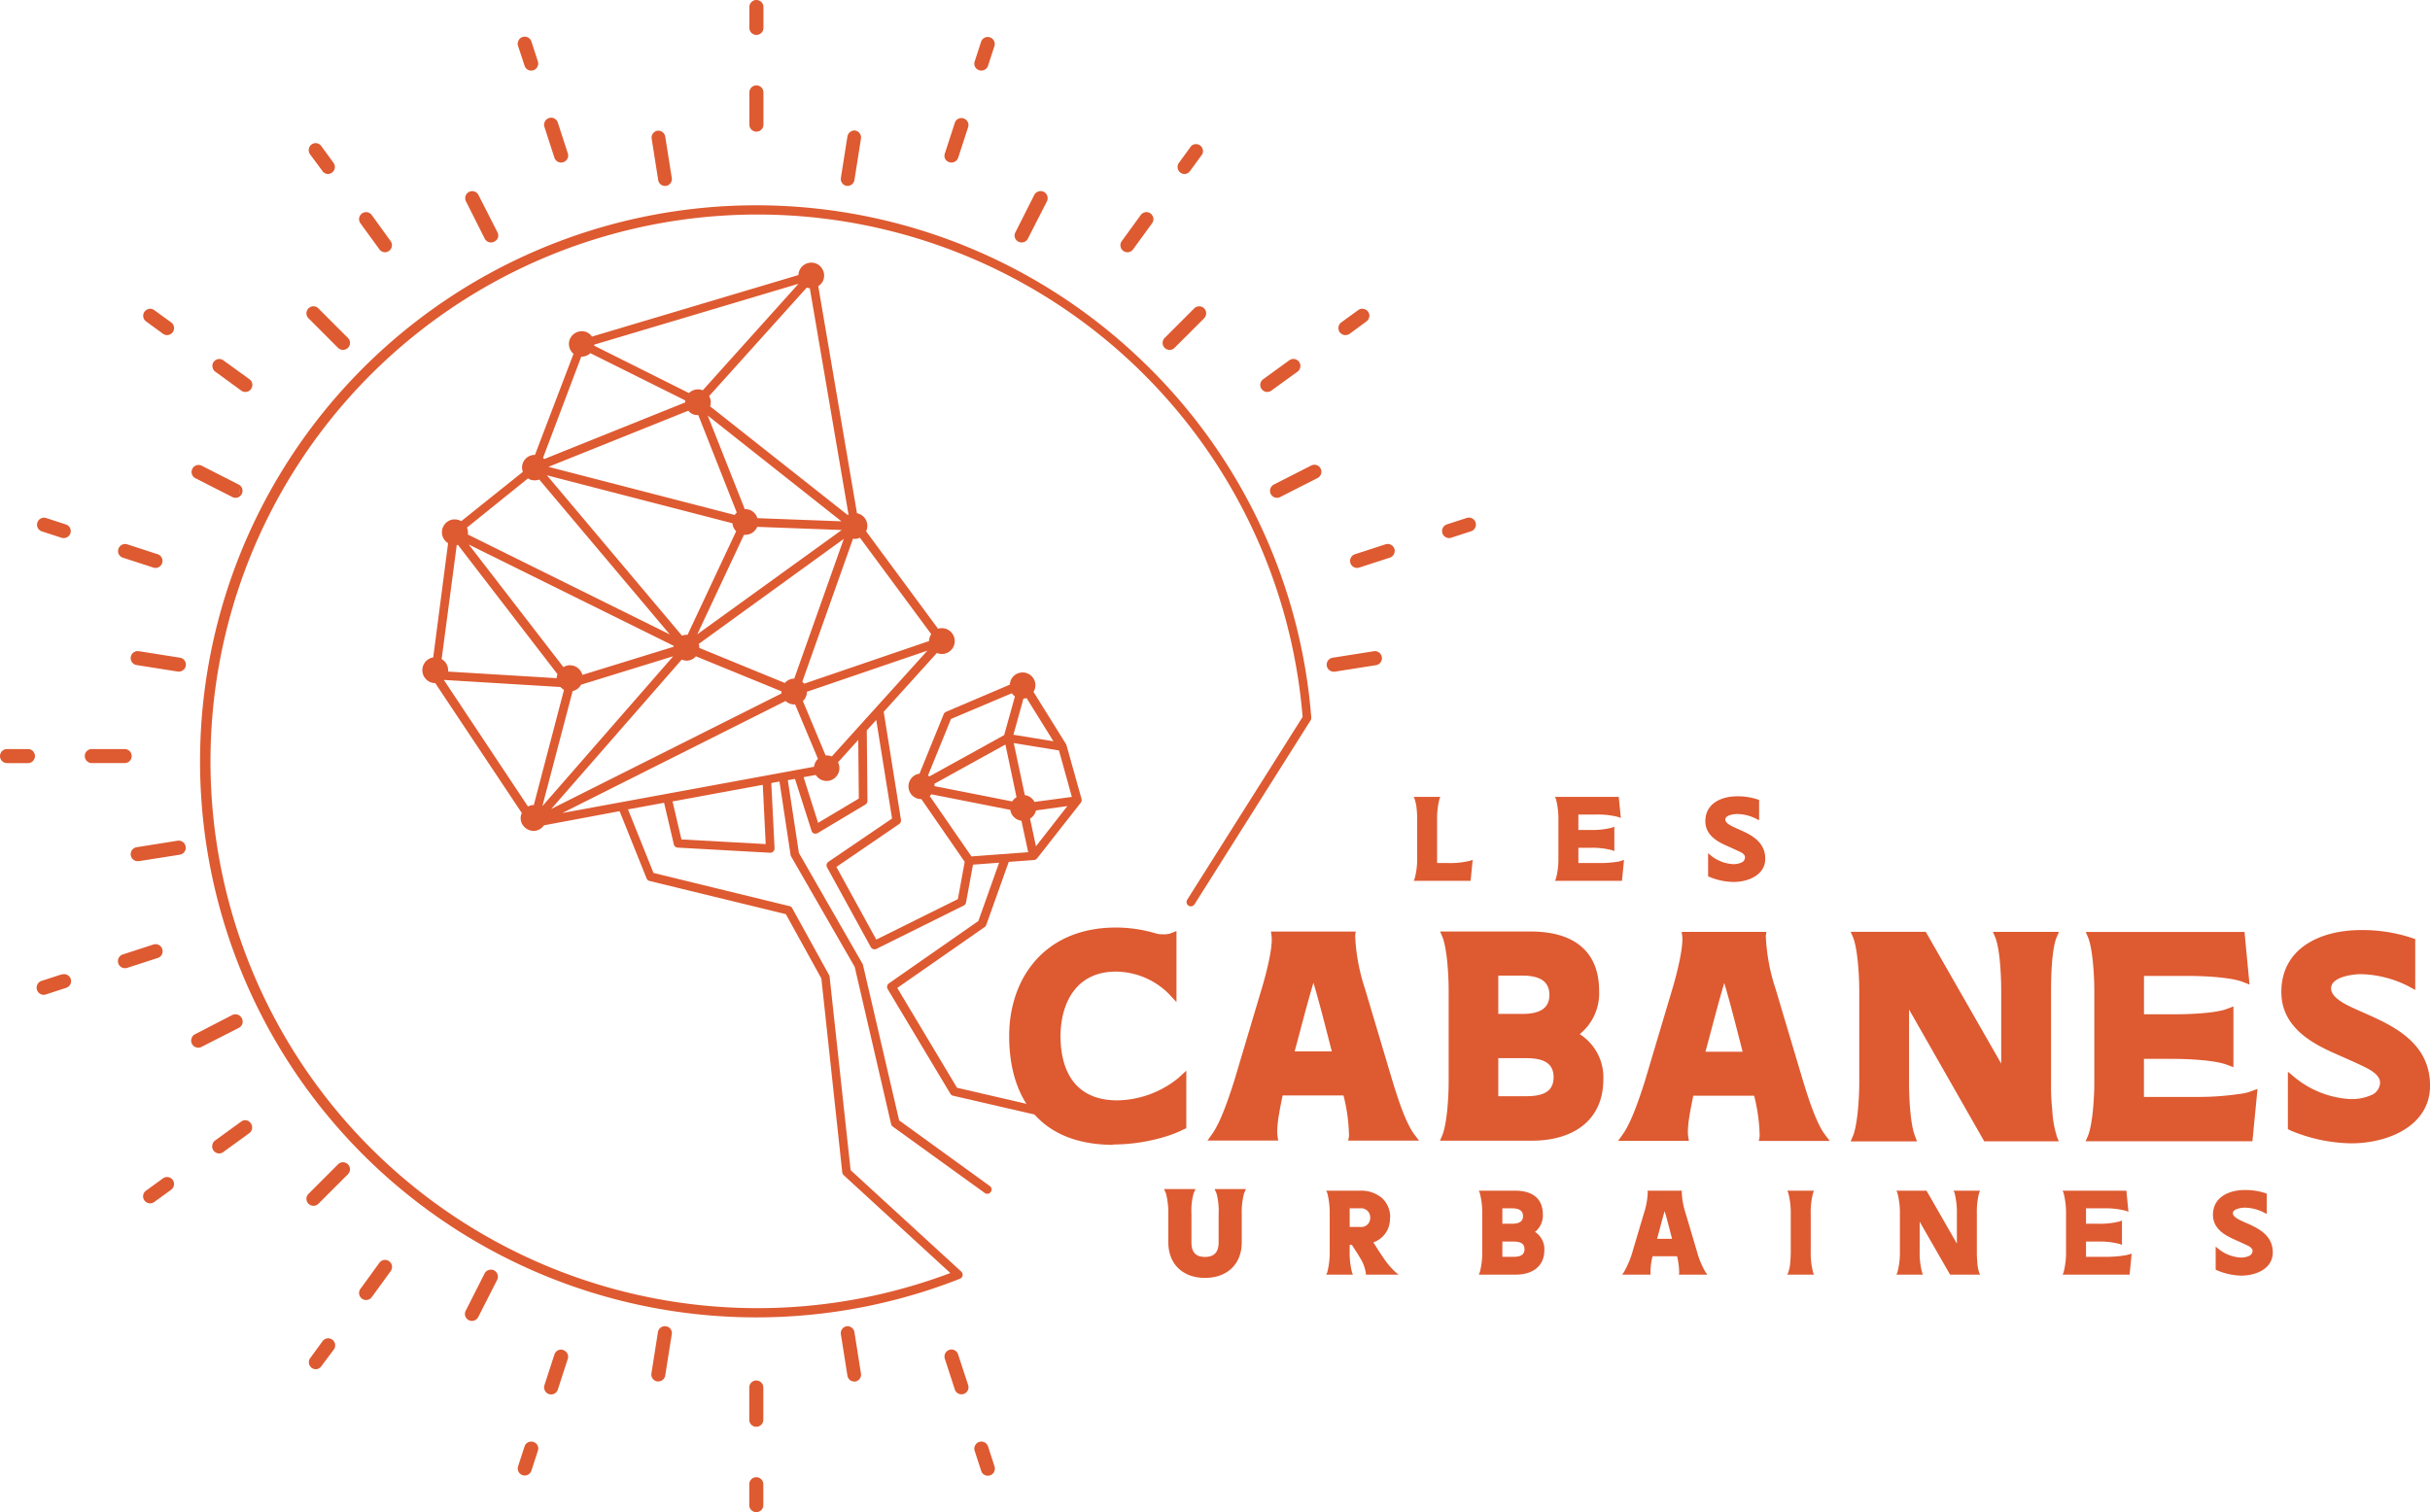<svg xmlns="http://www.w3.org/2000/svg" viewBox="0 0 439.25 273.42"><defs><style>.cls-1{fill:#de5a31;}</style></defs><g id="Calque_2" data-name="Calque 2"><g id="Calque_1-2" data-name="Calque 1"><path class="cls-1" d="M255.71,144.47l-.17-.39h4.81l-.15.39a14.26,14.26,0,0,0-.43,3.85v7.73h2a15,15,0,0,0,3.93-.41l.5-.17-.37,3.8H255.54l.17-.39a13.66,13.66,0,0,0,.46-3.82v-6.74c0-.5,0-1.23-.09-2a7.91,7.91,0,0,0-.37-1.86"/><path class="cls-1" d="M293.09,155.64l.47-.17-.37,3.8H281.08l.17-.39a13.7,13.7,0,0,0,.45-3.82v-6.74a13.87,13.87,0,0,0-.45-3.85l-.17-.38h11.53l.37,3.82-.5-.2a14.72,14.72,0,0,0-3.93-.43h-3.24v2.79h2.16a14.6,14.6,0,0,0,3.89-.41l.45-.18v4.41l-.45-.17a14.16,14.16,0,0,0-3.89-.43h-2.16v2.76h3.85a19.72,19.72,0,0,0,3.09-.22,3.27,3.27,0,0,0,.84-.19"/><path class="cls-1" d="M315.43,155c0-.37-.32-.71-.95-1s-1.53-.71-2.46-1.12c-1.8-.8-3.76-2-3.76-4.4,0-3.16,2.81-4.5,5.79-4.5a11.51,11.51,0,0,1,3.73.59l.2.06v3.69l-.48-.25a7.92,7.92,0,0,0-3.45-.89c-.61,0-2.18.19-2.18,1,0,.36.32.73,1,1.1,1.92,1.08,6.22,2,6.22,6,0,2.91-3.05,4.19-5.73,4.19a11.75,11.75,0,0,1-4.44-.95l-.16-.09v-4.17l.52.44a7,7,0,0,0,4,1.55,3.57,3.57,0,0,0,1.47-.28,1,1,0,0,0,.67-.93"/><path class="cls-1" d="M251.25,220.19a4.49,4.49,0,0,1-3,4.45c.49.76,1.06,1.71,1.73,2.65a13.76,13.76,0,0,0,2.22,2.68l.61.5h-5.92l0-.28a7,7,0,0,0-1-2.68c-.54-.93-1.17-1.86-1.53-2.44h-.39v1.19a13.74,13.74,0,0,0,.43,3.82l.15.39h-4.82l.18-.39a14,14,0,0,0,.45-3.82v-6.74a14.18,14.18,0,0,0-.45-3.84l-.18-.39h6.12a5.81,5.81,0,0,1,3.95,1.32,4.68,4.68,0,0,1,1.49,3.58m-5.42-1.71h-1.9v3.37h1.9a1.62,1.62,0,0,0,1.81-1.66,1.64,1.64,0,0,0-1.81-1.71"/><path class="cls-1" d="M277.46,222.74a3.69,3.69,0,0,1,1.7,3.28c0,2.94-2.13,4.45-5.18,4.45h-6.67l.17-.39a13.66,13.66,0,0,0,.45-3.82v-6.74a13.92,13.92,0,0,0-.45-3.85l-.17-.38h6.58c3.09,0,5,1.4,5,4.32a3.84,3.84,0,0,1-1.4,3.13m-5.92-1.47h1.73c1.21,0,2-.35,2-1.38s-.78-1.41-2-1.41h-1.73Zm0,3.22v2.76h2c1.21,0,2-.32,2-1.38s-.78-1.38-2-1.38Z"/><path class="cls-1" d="M298.35,230.47h-5.14l.33-.45a16.69,16.69,0,0,0,1.6-3.85l2-6.74a13.87,13.87,0,0,0,.71-3.82l-.05-.32H304l0,.3a13.83,13.83,0,0,0,.71,3.84l2,6.74a15.75,15.75,0,0,0,1.58,3.85l.34.45h-5.16l.06-.32a13,13,0,0,0-.38-3h-4.43a11.57,11.57,0,0,0-.37,3Zm3.89-6.48c-.43-1.66-.84-3.33-1.34-5-.49,1.66-.9,3.33-1.36,5Z"/><path class="cls-1" d="M323.7,226.26v-6.74a14.18,14.18,0,0,0-.45-3.84l-.18-.39h4.82l-.15.39a13.8,13.8,0,0,0-.43,3.84v6.74a13.74,13.74,0,0,0,.43,3.82l.15.39h-4.82l.18-.39a7.11,7.11,0,0,0,.36-1.88c.07-.71.09-1.45.09-1.94"/><path class="cls-1" d="M357.75,230.08l.17.39H352.5L347,220.9v5.36a13.74,13.74,0,0,0,.44,3.82l.15.39H342.8l.17-.39a13.66,13.66,0,0,0,.46-3.82v-6.74a13.92,13.92,0,0,0-.46-3.85l-.17-.38h5.44l5.49,9.57v-5.34a14.31,14.31,0,0,0-.43-3.85l-.18-.38h4.8l-.17.38a13.83,13.83,0,0,0-.41,3.85v6.74a17.61,17.61,0,0,0,.08,1.94,7.27,7.27,0,0,0,.33,1.88"/><path class="cls-1" d="M384.84,226.84l.48-.17-.37,3.8H372.84l.17-.39a14,14,0,0,0,.45-3.82v-6.74a14.18,14.18,0,0,0-.45-3.84l-.17-.39h11.53l.37,3.82-.5-.19a14.36,14.36,0,0,0-3.93-.44h-3.24v2.79h2.16a14.6,14.6,0,0,0,3.89-.41l.45-.17v4.4l-.45-.17a14.2,14.2,0,0,0-3.89-.43h-2.16v2.76h3.84A20.72,20.72,0,0,0,384,227a3.46,3.46,0,0,0,.84-.2"/><path class="cls-1" d="M407.19,226.19c0-.36-.33-.71-.95-1s-1.54-.72-2.47-1.13c-1.79-.8-3.75-2-3.75-4.4,0-3.15,2.8-4.49,5.78-4.49a11.56,11.56,0,0,1,3.74.58l.2.06v3.7l-.48-.26a7.93,7.93,0,0,0-3.46-.89c-.6,0-2.18.2-2.18,1,0,.37.33.73,1,1.1,1.92,1.08,6.21,2,6.21,6,0,2.92-3,4.19-5.72,4.19a11.85,11.85,0,0,1-4.45-1l-.15-.08v-4.17l.52.43a7,7,0,0,0,4,1.55,3.42,3.42,0,0,0,1.47-.28,1,1,0,0,0,.67-.93"/><path class="cls-1" d="M201.28,207c-13.5,0-18.87-8.72-18.86-19.68,0-10.54,6.52-19.62,19.31-19.61a25.49,25.49,0,0,1,7,1,4.08,4.08,0,0,0,1.51.22,3.69,3.69,0,0,0,1.34-.16l1.08-.43v12.85l-1.4-1.51a13.71,13.71,0,0,0-9.56-4c-7.1,0-9.95,5.58-10,11.6,0,6.62,2.84,11.67,10.26,11.68a17.88,17.88,0,0,0,11.08-4.08l1.4-1.29V204l-.38.16a20.9,20.9,0,0,1-3,1.23,32.71,32.71,0,0,1-9.89,1.55"/><path class="cls-1" d="M231.05,206.23H218.26l.81-1.13c1.61-2.21,3.12-6.83,4-9.57l5-16.77c.7-2.31,2.05-7.36,1.78-9.51l-.11-.81h15.33l-.11.75a35,35,0,0,0,1.77,9.57l5,16.78c.86,2.74,2.25,7.31,3.92,9.57l.86,1.13H243.69l.16-.8a31.58,31.58,0,0,0-1-7.37h-11c-.44,2.15-1.19,5.64-.92,7.37Zm9.69-16.12c-1.07-4.14-2.09-8.28-3.32-12.42-1.24,4.14-2.27,8.28-3.4,12.42Z"/><path class="cls-1" d="M285.57,187a9.23,9.23,0,0,1,4.25,8.18c0,7.31-5.34,11.07-12.92,11.07l-16.61,0,.43-1c.86-2.14,1.14-7,1.14-9.51V179c0-2.47-.26-7.42-1.12-9.57l-.43-1h16.4c7.68,0,12.36,3.5,12.35,10.76a9.48,9.48,0,0,1-3.5,7.79m-14.73,4.35v6.88h5.05c3,0,4.95-.8,4.95-3.43s-1.94-3.45-4.95-3.45Zm0-8h4.3c3,0,4.94-.86,4.94-3.44s-1.93-3.49-4.94-3.49h-4.3Z"/><path class="cls-1" d="M305.29,206.28h-12.8l.81-1.13c1.61-2.21,3.12-6.83,4-9.57l5-16.77c.7-2.31,2-7.36,1.79-9.51l-.11-.81h15.32l-.11.75a35,35,0,0,0,1.77,9.57l5,16.78c.86,2.74,2.25,7.31,3.92,9.57l.86,1.13H317.92l.16-.8a31.58,31.58,0,0,0-1-7.37h-11c-.43,2.15-1.19,5.65-.92,7.37ZM315,190.16c-1.07-4.14-2.09-8.28-3.32-12.42-1.24,4.14-2.26,8.28-3.4,12.42Z"/><path class="cls-1" d="M371.73,205.36l.43,1H358.67l-13.59-23.83v13.34c0,2.42.21,7.36,1.07,9.51l.37,1h-12l.43-1c.86-2.15,1.13-7.05,1.13-9.52V179.05c0-2.47-.26-7.42-1.12-9.57l-.43-1H348.1l13.64,23.83V179.07c0-2.48-.21-7.42-1.07-9.57l-.43-1h11.94l-.43,1c-.87,2.1-1,7.1-1,9.57l0,16.78a39.67,39.67,0,0,0,.22,4.83,18.39,18.39,0,0,0,.8,4.68"/><path class="cls-1" d="M406.89,197.32l1.18-.43-.92,9.46H377l.43-1c.86-2.15,1.14-7.05,1.14-9.52V179.08c0-2.48-.26-7.42-1.12-9.57l-.43-1,28.7,0,.91,9.52-1.23-.49c-2.21-.86-7.21-1.08-9.79-1.08h-8.06v6.94h5.37c2.47,0,7.53-.15,9.68-1l1.12-.43v11l-1.13-.43c-2.2-.86-7.15-1.08-9.68-1.08h-5.37v6.88h9.57a51,51,0,0,0,7.69-.54,8.17,8.17,0,0,0,2.1-.48"/><path class="cls-1" d="M430.22,195.73c0-.92-.81-1.78-2.37-2.59s-3.81-1.77-6.12-2.8c-4.46-2-9.36-5-9.35-11,0-7.85,7-11.18,14.41-11.17a28.45,28.45,0,0,1,9.3,1.46l.49.16V179l-1.18-.65a20,20,0,0,0-8.6-2.21c-1.51,0-5.43.48-5.43,2.58,0,.92.8,1.83,2.42,2.75,4.78,2.69,15.47,5,15.47,14.84,0,7.26-7.59,10.43-14.26,10.42a29.29,29.29,0,0,1-11.07-2.37l-.37-.21V193.78l1.29,1.07a17.36,17.36,0,0,0,10.05,3.88,8.76,8.76,0,0,0,3.66-.69,2.54,2.54,0,0,0,1.67-2.31"/><path class="cls-1" d="M224.17,224.64c0,3.52-2.28,6.13-6.35,6.13s-6.34-2.59-6.34-6.13v-5.12a13.8,13.8,0,0,0-.46-3.84l-.17-.39h4.81l-.17.39a13.52,13.52,0,0,0-.41,3.84v5.12c0,1.79.76,2.91,2.74,2.91s2.75-1.16,2.75-2.91v-5.12a13.17,13.17,0,0,0-.41-3.84l-.18-.39h4.8l-.17.39a13.17,13.17,0,0,0-.44,3.84Z"/><path class="cls-1" d="M153.08,33.33h.16a1,1,0,0,0,1-.83L155.39,25a1,1,0,1,0-1.94-.31l-1.18,7.47a1,1,0,0,0,.81,1.13"/><path class="cls-1" d="M184.23,43.45a1,1,0,0,0,1.32-.43L189,36.28a1,1,0,1,0-1.75-.89l-3.43,6.74a1,1,0,0,0,.43,1.32"/><path class="cls-1" d="M211.42,63a1,1,0,0,0,.69-.28l5.35-5.35A1,1,0,0,0,216.07,56l-5.35,5.35a1,1,0,0,0,0,1.39,1,1,0,0,0,.7.28"/><path class="cls-1" d="M237.14,84.43l-6.74,3.44a1,1,0,0,0-.43,1.32,1,1,0,0,0,1.32.43L238,86.18a1,1,0,1,0-.89-1.75"/><path class="cls-1" d="M248.38,118l-7.48,1.18a1,1,0,0,0,.16,2h.15l7.47-1.18a1,1,0,1,0-.3-1.94"/><path class="cls-1" d="M153.08,240.09a1,1,0,0,0-.81,1.12l1.18,7.47a1,1,0,0,0,1,.83h.15a1,1,0,0,0,.82-1.12l-1.18-7.48a1,1,0,0,0-1.13-.81"/><path class="cls-1" d="M120.34,240.09a1,1,0,0,0-1.13.81L118,248.38a1,1,0,0,0,.81,1.12H119a1,1,0,0,0,1-.83l1.18-7.47a1,1,0,0,0-.81-1.12"/><path class="cls-1" d="M89.19,230a1,1,0,0,0-1.32.43l-3.44,6.74a1,1,0,0,0,.43,1.32,1.06,1.06,0,0,0,.45.11,1,1,0,0,0,.88-.54l3.43-6.74a1,1,0,0,0-.43-1.32"/><path class="cls-1" d="M61.31,210.72,56,216.07a1,1,0,0,0,.69,1.68,1,1,0,0,0,.7-.29l5.35-5.35a1,1,0,0,0-1.39-1.39"/><path class="cls-1" d="M43.45,184.23a1,1,0,0,0-1.32-.43l-6.74,3.43a1,1,0,0,0,.44,1.86.91.91,0,0,0,.45-.11L43,185.55a1,1,0,0,0,.43-1.32"/><path class="cls-1" d="M32.21,152.26l-7.48,1.19a1,1,0,0,0,.16,2H25l7.47-1.18a1,1,0,0,0-.3-2"/><path class="cls-1" d="M23.92,118.84a1,1,0,0,0,.81,1.13l7.47,1.18h.16a1,1,0,0,0,.15-2L25,118a1,1,0,0,0-1.12.81"/><path class="cls-1" d="M35.39,86.19l6.74,3.43A1,1,0,0,0,43,87.87l-6.74-3.44a1,1,0,0,0-.89,1.76"/><path class="cls-1" d="M61.31,62.7A1,1,0,0,0,62,63a1,1,0,0,0,.7-1.67L57.35,56A1,1,0,0,0,56,57.35Z"/><path class="cls-1" d="M87.87,43a1,1,0,0,0,.88.53,1,1,0,0,0,.44-.1,1,1,0,0,0,.43-1.32l-3.43-6.74a1,1,0,0,0-1.76.89Z"/><path class="cls-1" d="M120.18,33.34h.16a1,1,0,0,0,.81-1.13L120,24.73a1,1,0,0,0-1.13-.82A1,1,0,0,0,118,25l1.18,7.47a1,1,0,0,0,1,.83"/><path class="cls-1" d="M136.71,6a1,1,0,0,0,1-1V1.27a1,1,0,1,0-2,0V5.05a1,1,0,0,0,1,1"/><path class="cls-1" d="M136.71,23.52a1,1,0,0,0,1-1V16.71a1,1,0,1,0-2,0v5.83a1,1,0,0,0,1,1"/><path class="cls-1" d="M177.09,12.43a1,1,0,0,0,.3.05,1,1,0,0,0,.94-.68l1.17-3.6a1,1,0,0,0-1.87-.61l-1.17,3.6a1,1,0,0,0,.63,1.24"/><path class="cls-1" d="M171.69,29.06a1,1,0,0,0,.3.05,1,1,0,0,0,.94-.68l1.8-5.55a1,1,0,0,0-1.87-.6l-1.8,5.54a1,1,0,0,0,.63,1.24"/><path class="cls-1" d="M214.1,31.18a1,1,0,0,0,.79-.41l2.23-3.06a1,1,0,0,0-1.59-1.16l-2.23,3.06a1,1,0,0,0,.22,1.38,1,1,0,0,0,.58.19"/><path class="cls-1" d="M203.82,45.32a1,1,0,0,0,.79-.4L208,40.2a1,1,0,1,0-1.59-1.15L203,43.76a1,1,0,0,0,.22,1.38,1,1,0,0,0,.58.18"/><path class="cls-1" d="M243.23,60.3a1,1,0,0,0,.57-.18l3.06-2.23a1,1,0,1,0-1.15-1.59l-3.06,2.22a1,1,0,0,0,.58,1.78"/><path class="cls-1" d="M229.08,70.58a1,1,0,0,0,.57-.18L234.37,67a1,1,0,1,0-1.16-1.59L228.5,68.8a1,1,0,0,0,.58,1.78"/><path class="cls-1" d="M266.46,94.55a1,1,0,0,0-1.24-.63l-3.6,1.17a1,1,0,0,0-.63,1.24,1,1,0,0,0,.94.68,1,1,0,0,0,.3-.05l3.6-1.17a1,1,0,0,0,.63-1.24"/><path class="cls-1" d="M250.53,98.69l-5.54,1.8a1,1,0,0,0,.3,1.92,1.18,1.18,0,0,0,.31,0l5.54-1.8a1,1,0,0,0,.63-1.24,1,1,0,0,0-1.24-.63"/><path class="cls-1" d="M178.33,261.62a1,1,0,0,0-1.24-.63,1,1,0,0,0-.63,1.24l1.17,3.6a1,1,0,0,0,.93.68,1.12,1.12,0,0,0,.31-.05,1,1,0,0,0,.63-1.24Z"/><path class="cls-1" d="M172.92,245a1,1,0,0,0-1.23-.63,1,1,0,0,0-.64,1.23l1.81,5.55a1,1,0,0,0,.93.68,1.18,1.18,0,0,0,.31,0,1,1,0,0,0,.63-1.24Z"/><path class="cls-1" d="M136.71,267.38a1,1,0,0,0-1,1v3.78a1,1,0,1,0,2,0v-3.78a1,1,0,0,0-1-1"/><path class="cls-1" d="M136.71,249.9a1,1,0,0,0-1,1v5.83a1,1,0,1,0,2,0v-5.83a1,1,0,0,0-1-1"/><path class="cls-1" d="M96.33,261a1,1,0,0,0-1.24.63l-1.17,3.6a1,1,0,0,0,.63,1.24,1.11,1.11,0,0,0,.3.05,1,1,0,0,0,.94-.68l1.17-3.6a1,1,0,0,0-.63-1.24"/><path class="cls-1" d="M101.73,244.36a1,1,0,0,0-1.24.63l-1.8,5.54a1,1,0,0,0,.63,1.24,1.12,1.12,0,0,0,.31,0,1,1,0,0,0,.93-.68l1.8-5.54a1,1,0,0,0-.63-1.24"/><path class="cls-1" d="M58.53,242.65l-2.23,3.06a1,1,0,0,0,.22,1.37,1,1,0,0,0,1.37-.22l2.23-3.06a1,1,0,0,0-1.59-1.15"/><path class="cls-1" d="M68.81,228.5l-3.43,4.71A1,1,0,0,0,67,234.37l3.43-4.72a1,1,0,0,0-1.59-1.15"/><path class="cls-1" d="M29.62,213.3l-3.06,2.22a1,1,0,0,0,.57,1.78,1,1,0,0,0,.58-.19l3.06-2.22a1,1,0,1,0-1.15-1.59"/><path class="cls-1" d="M43.76,203l-4.71,3.43a1,1,0,0,0-.22,1.37,1,1,0,0,0,.8.41.93.93,0,0,0,.57-.19l4.72-3.43a1,1,0,0,0,.22-1.37,1,1,0,0,0-1.38-.22"/><path class="cls-1" d="M11.19,176.46l-3.6,1.17A1,1,0,0,0,7,178.87a1,1,0,0,0,.94.68,1,1,0,0,0,.3-.05l3.6-1.17a1,1,0,1,0-.61-1.87"/><path class="cls-1" d="M29.06,171.69a1,1,0,0,0-1.24-.64l-5.54,1.8a1,1,0,0,0-.63,1.24,1,1,0,0,0,.93.68.87.87,0,0,0,.31-.05l5.54-1.8a1,1,0,0,0,.63-1.23"/><path class="cls-1" d="M5.05,135.73H1.27a1,1,0,1,0,0,2H5.05a1,1,0,1,0,0-2"/><path class="cls-1" d="M23.52,136.71a1,1,0,0,0-1-1H16.71a1,1,0,1,0,0,2h5.83a1,1,0,0,0,1-1"/><path class="cls-1" d="M7.59,95.79,11.19,97a1,1,0,0,0,.3.05,1,1,0,0,0,.94-.68,1,1,0,0,0-.63-1.24L8.2,93.92a1,1,0,0,0-.61,1.87"/><path class="cls-1" d="M22.28,100.56l5.54,1.8a1.06,1.06,0,0,0,.31,0,1,1,0,0,0,.3-1.92l-5.55-1.8a1,1,0,0,0-.6,1.87"/><path class="cls-1" d="M29.62,60.12a1,1,0,0,0,1.15-1.6L27.71,56.3a1,1,0,0,0-1.15,1.59Z"/><path class="cls-1" d="M43.76,70.4a1,1,0,0,0,.58.18,1,1,0,0,0,.58-1.78L40.2,65.38A1,1,0,0,0,39.05,67Z"/><path class="cls-1" d="M58.53,30.77A1,1,0,0,0,59.9,31a1,1,0,0,0,.22-1.37l-2.23-3.06a1,1,0,1,0-1.59,1.15Z"/><path class="cls-1" d="M68.81,44.92a1,1,0,0,0,.79.4,1,1,0,0,0,.58-.18,1,1,0,0,0,.22-1.38L67,39.05a1,1,0,1,0-1.59,1.15Z"/><path class="cls-1" d="M95.09,11.8a1,1,0,0,0,.93.68,1.12,1.12,0,0,0,.31-.05A1,1,0,0,0,97,11.19l-1.17-3.6a1,1,0,0,0-1.87.61Z"/><path class="cls-1" d="M100.49,28.43a1,1,0,0,0,.94.68,1,1,0,0,0,.3-.05,1,1,0,0,0,.63-1.24l-1.8-5.54a1,1,0,0,0-1.87.6Z"/><path class="cls-1" d="M219.9,215.78a12.16,12.16,0,0,1,.38,3.74v5.12c0,1.77-.8,2.63-2.46,2.63s-2.45-.84-2.45-2.63v-5.12a12.13,12.13,0,0,1,.38-3.73l.35-.79h-5.69l.35.78a14.13,14.13,0,0,1,.43,3.74v5.12c0,3.9,2.6,6.42,6.63,6.42s6.64-2.52,6.64-6.42v-5.12a13.61,13.61,0,0,1,.41-3.73l.35-.79h-5.67Z"/><path class="cls-1" d="M153,33.61h.2a1.26,1.26,0,0,0,1.25-1.06l1.18-7.48a1.27,1.27,0,0,0-1-1.45,1.28,1.28,0,0,0-1.45,1.06L152,32.16A1.28,1.28,0,0,0,153,33.61Zm.69-8.83a.69.69,0,0,1,.69-.59h.11a.69.69,0,0,1,.58.8l-1.18,7.47a.7.7,0,0,1-.8.58h0a.71.71,0,0,1-.59-.8Z"/><path class="cls-1" d="M184.1,43.7a1.26,1.26,0,0,0,1.7-.55l3.44-6.74a1.28,1.28,0,0,0-.56-1.71,1.25,1.25,0,0,0-1-.07,1.23,1.23,0,0,0-.73.63L183.55,42a1.19,1.19,0,0,0-.08,1A1.22,1.22,0,0,0,184.1,43.7Zm0-1.45,3.44-6.74a.65.65,0,0,1,.4-.34.57.57,0,0,1,.22,0,.72.72,0,0,1,.32.08.7.7,0,0,1,.3.94l-3.43,6.74a.72.72,0,0,1-.94.31h0a.71.71,0,0,1-.35-.41A.72.72,0,0,1,184.05,42.25Z"/><path class="cls-1" d="M211.42,63.27a1.26,1.26,0,0,0,.89-.37l5.35-5.35a1.26,1.26,0,0,0,.37-.9,1.24,1.24,0,0,0-.37-.89,1.26,1.26,0,0,0-1.79,0l-5.35,5.35a1.27,1.27,0,0,0,.9,2.16Zm-.5-1.76,5.35-5.35a.71.71,0,0,1,1.2.49.73.73,0,0,1-.21.5l-5.35,5.35a.73.73,0,0,1-1,0A.71.71,0,0,1,210.92,61.51Z"/><path class="cls-1" d="M238,84.1a1.3,1.3,0,0,0-1,.08l-6.74,3.43a1.28,1.28,0,0,0-.55,1.71,1.25,1.25,0,0,0,1.13.69,1.23,1.23,0,0,0,.57-.14l6.74-3.43A1.27,1.27,0,0,0,238,84.1Zm-.08,1.83-6.74,3.44a.72.72,0,0,1-.94-.31.7.7,0,0,1,.31-.94l6.74-3.43h0a.61.61,0,0,1,.32-.08.76.76,0,0,1,.21,0,.71.71,0,0,1,.41.35A.7.7,0,0,1,237.9,85.93Z"/><path class="cls-1" d="M248.33,117.75l-7.47,1.18a1.27,1.27,0,0,0,.2,2.52l.2,0,7.47-1.18a1.25,1.25,0,0,0,.83-.51,1.3,1.3,0,0,0,.22-.94A1.26,1.26,0,0,0,248.33,117.75Zm.77,1.66a.72.72,0,0,1-.46.28l-7.47,1.18a.7.7,0,1,1-.22-1.38l7.47-1.18a.71.71,0,0,1,.8.58A.69.69,0,0,1,249.1,119.41Z"/><path class="cls-1" d="M153,239.81h0a1.27,1.27,0,0,0-1,1.45l1.18,7.47a1.26,1.26,0,0,0,1.25,1.07l.2,0a1.27,1.27,0,0,0,1-1.45l-1.18-7.47A1.28,1.28,0,0,0,153,239.81Zm1.5,9.41a.7.7,0,0,1-.81-.58l-1.18-7.47a.7.7,0,0,1,.58-.8.69.69,0,0,1,.8.58l1.18,7.47A.7.7,0,0,1,154.54,249.22Z"/><path class="cls-1" d="M120.38,239.81h0a1.27,1.27,0,0,0-1.45,1.05l-1.18,7.47a1.27,1.27,0,0,0,1.06,1.45l.19,0a1.27,1.27,0,0,0,1.25-1.07l1.18-7.47a1.24,1.24,0,0,0-.22-.95A1.27,1.27,0,0,0,120.38,239.81Zm-.69,8.83a.71.71,0,0,1-.69.59h-.11a.7.7,0,0,1-.58-.8l1.18-7.47a.7.7,0,0,1,.69-.59h.11a.7.7,0,0,1,.46.28.68.68,0,0,1,.12.52Z"/><path class="cls-1" d="M89.32,229.71a1.26,1.26,0,0,0-1-.07,1.23,1.23,0,0,0-.73.63L84.18,237a1.26,1.26,0,0,0,.55,1.7,1.3,1.3,0,0,0,.58.14,1.28,1.28,0,0,0,1.13-.69l3.43-6.74A1.28,1.28,0,0,0,89.32,229.71Zm.05,1.45-3.44,6.74a.71.71,0,0,1-.94.31.7.7,0,0,1-.3-.94l3.43-6.74a.71.71,0,0,1,.41-.35.52.52,0,0,1,.21,0,.72.72,0,0,1,.32.08A.7.7,0,0,1,89.37,231.16Z"/><path class="cls-1" d="M62,210.15h0a1.24,1.24,0,0,0-.89.37l-5.35,5.35a1.24,1.24,0,0,0-.37.89,1.27,1.27,0,0,0,2.16.9l5.35-5.35a1.27,1.27,0,0,0-.9-2.16Zm.5,1.76-5.35,5.35a.73.73,0,0,1-1,0,.69.69,0,0,1,0-1l5.35-5.35h0a.71.71,0,0,1,.49-.21h0a.73.73,0,0,1,.5.21.71.71,0,0,1,0,1Z"/><path class="cls-1" d="M43.7,184.1a1.22,1.22,0,0,0-.74-.63,1.23,1.23,0,0,0-1,.07L35.26,187a1.22,1.22,0,0,0-.63.74,1.23,1.23,0,0,0,.07,1,1.26,1.26,0,0,0,1.13.69,1.29,1.29,0,0,0,.58-.13l6.74-3.44A1.26,1.26,0,0,0,43.7,184.1Zm-.81,1.2-6.74,3.43a.7.7,0,0,1-.94-.31.65.65,0,0,1,0-.53.66.66,0,0,1,.35-.4l6.74-3.44a.68.68,0,0,1,.31-.08.54.54,0,0,1,.22,0,.68.68,0,0,1,.41.35A.7.7,0,0,1,42.89,185.3Z"/><path class="cls-1" d="M32.16,152l-7.47,1.19a1.27,1.27,0,0,0-1.05,1.45,1.25,1.25,0,0,0,1.25,1.07l.2,0,7.47-1.18a1.27,1.27,0,0,0,1-1.45A1.28,1.28,0,0,0,32.16,152Zm.31,2L25,155.11a.69.69,0,0,1-.79-.58.7.7,0,0,1,.58-.8l7.47-1.19a.7.7,0,0,1,.22,1.39Z"/><path class="cls-1" d="M23.64,118.8h0a1.27,1.27,0,0,0,1.05,1.45l7.47,1.18.2,0a1.26,1.26,0,0,0,1-2,1.2,1.2,0,0,0-.82-.51l-7.48-1.18A1.26,1.26,0,0,0,23.64,118.8Zm9.29,1a.69.69,0,0,1,.12.52.72.72,0,0,1-.8.58l-7.47-1.18a.7.7,0,0,1,.22-1.38l7.47,1.18A.72.72,0,0,1,32.93,119.77Z"/><path class="cls-1" d="M35.26,86.44,42,89.87a1.23,1.23,0,0,0,.57.14,1.27,1.27,0,0,0,1.21-1.66,1.26,1.26,0,0,0-.63-.73l-6.74-3.44a1.27,1.27,0,0,0-1.15,2.26Zm0-1.45a.68.68,0,0,1,.41-.35.7.7,0,0,1,.53,0l6.74,3.43a.71.71,0,0,1,.35.41.7.7,0,0,1,0,.53.71.71,0,0,1-.94.31l-6.74-3.44h0A.7.7,0,0,1,35.21,85Z"/><path class="cls-1" d="M61.11,62.9a1.27,1.27,0,0,0,2.16-.9,1.22,1.22,0,0,0-.37-.89l-5.35-5.35a1.27,1.27,0,0,0-.9-.38,1.28,1.28,0,0,0-1.26,1.27,1.26,1.26,0,0,0,.37.9Z"/><path class="cls-1" d="M87.62,43.15a1.26,1.26,0,0,0,1.13.69,1.23,1.23,0,0,0,.57-.14A1.25,1.25,0,0,0,90,43a1.24,1.24,0,0,0-.08-1l-3.43-6.74a1.27,1.27,0,0,0-1.13-.7,1.3,1.3,0,0,0-.58.14,1.28,1.28,0,0,0-.55,1.71Z"/><path class="cls-1" d="M120.18,33.62h.2a1.25,1.25,0,0,0,.83-.51,1.21,1.21,0,0,0,.22-.94l-1.18-7.47a1.28,1.28,0,0,0-1.45-1.06,1.27,1.27,0,0,0-1,1.45l1.18,7.48A1.26,1.26,0,0,0,120.18,33.62Zm-1.29-9.42h.1a.71.71,0,0,1,.7.59l1.18,7.47a.69.69,0,0,1-.12.52.7.7,0,0,1-1.26-.3L118.31,25A.69.69,0,0,1,118.89,24.2Z"/><path class="cls-1" d="M136.71,6.31A1.26,1.26,0,0,0,138,5.05V1.27a1.27,1.27,0,0,0-2.54,0V5.05A1.26,1.26,0,0,0,136.71,6.31Zm-.7-5a.7.7,0,0,1,1.4,0V5.05a.7.7,0,0,1-1.4,0Z"/><path class="cls-1" d="M136.71,23.8A1.26,1.26,0,0,0,138,22.54V16.71a1.27,1.27,0,0,0-2.54,0v5.83A1.26,1.26,0,0,0,136.71,23.8Zm-.7-7.09a.7.7,0,0,1,1.4,0v5.83a.7.7,0,0,1-1.4,0Z"/><path class="cls-1" d="M177,12.7a1.32,1.32,0,0,0,.39.06,1.27,1.27,0,0,0,1.21-.88l1.17-3.59a1.27,1.27,0,0,0-2.41-.79l-1.17,3.6a1.26,1.26,0,0,0,.07,1A1.31,1.31,0,0,0,177,12.7Zm-.27-1.42,1.17-3.6a.7.7,0,0,1,.67-.49.78.78,0,0,1,.21,0,.7.7,0,0,1,.45.88l-1.17,3.6a.73.73,0,0,1-.88.45h0a.68.68,0,0,1-.41-.35A.7.7,0,0,1,176.73,11.28Z"/><path class="cls-1" d="M171.6,29.33a1.23,1.23,0,0,0,.39.06,1.28,1.28,0,0,0,1.21-.87L175,23a1.26,1.26,0,0,0-.82-1.59,1.25,1.25,0,0,0-1.59.81l-1.8,5.54a1.26,1.26,0,0,0,.07,1A1.28,1.28,0,0,0,171.6,29.33Zm-.28-1.42,1.8-5.54a.71.71,0,0,1,.35-.41.72.72,0,0,1,.32-.08.57.57,0,0,1,.22,0,.7.7,0,0,1,.45.88l-1.8,5.54a.71.71,0,0,1-.88.45h0a.72.72,0,0,1-.45-.88Z"/><path class="cls-1" d="M214.1,31.46a1.25,1.25,0,0,0,1-.52l2.23-3.06a1.27,1.27,0,0,0-2-1.49l-2.23,3.06a1.21,1.21,0,0,0-.22.94,1.25,1.25,0,0,0,.5.83A1.26,1.26,0,0,0,214.1,31.46Zm-.57-1.68,2.22-3.06a.72.72,0,0,1,.57-.29.7.7,0,0,1,.41.14.71.71,0,0,1,.16,1l-2.23,3.05a.7.7,0,0,1-1,.16.63.63,0,0,1-.28-.46A.69.69,0,0,1,213.53,29.78Z"/><path class="cls-1" d="M203.82,45.61a1.25,1.25,0,0,0,1-.52l3.43-4.72a1.26,1.26,0,0,0,.23-.94,1.3,1.3,0,0,0-.51-.83,1.26,1.26,0,0,0-.94-.23,1.3,1.3,0,0,0-.83.51l-3.43,4.72a1.27,1.27,0,0,0,.28,1.77A1.34,1.34,0,0,0,203.82,45.61Zm-.57-1.68,3.43-4.72a.7.7,0,0,1,.45-.28h.11a.73.73,0,0,1,.42.14.7.7,0,0,1,.28.46.76.76,0,0,1-.13.52l-3.43,4.71a.7.7,0,1,1-1.13-.82Z"/><path class="cls-1" d="M243.23,60.59a1.33,1.33,0,0,0,.74-.24L247,58.12a1.27,1.27,0,0,0,.28-1.77,1.25,1.25,0,0,0-.83-.5,1.21,1.21,0,0,0-.94.22l-3.06,2.22a1.29,1.29,0,0,0-.28,1.78A1.27,1.27,0,0,0,243.23,60.59Zm-.42-1.84,3.06-2.22a.69.69,0,0,1,.41-.13h.12a.63.63,0,0,1,.45.28.69.69,0,0,1-.15,1l-3.06,2.23a.72.72,0,0,1-1-.16A.7.7,0,0,1,242.81,58.75Z"/><path class="cls-1" d="M229.08,70.87a1.24,1.24,0,0,0,.74-.25l4.72-3.42a1.27,1.27,0,0,0,.28-1.77,1.26,1.26,0,0,0-1.77-.28l-4.72,3.42a1.33,1.33,0,0,0-.51.83,1.28,1.28,0,0,0,1.26,1.47ZM228.67,69l4.71-3.42a.7.7,0,0,1,.41-.14h.11a.7.7,0,0,1,.3,1.26l-4.71,3.43a.71.71,0,0,1-1-.16.69.69,0,0,1,.16-1Z"/><path class="cls-1" d="M266.73,94.46h0a1.28,1.28,0,0,0-1.6-.81l-3.6,1.17a1.27,1.27,0,0,0,.4,2.47,1.32,1.32,0,0,0,.39-.06l3.6-1.17A1.28,1.28,0,0,0,266.73,94.46Zm-1,1.06-3.6,1.17a.7.7,0,0,1-.88-.45.7.7,0,0,1,.45-.88l3.59-1.17.22,0a.7.7,0,0,1,.22,1.36Z"/><path class="cls-1" d="M250.45,98.42l-5.55,1.8a1.27,1.27,0,0,0,.39,2.47,1.32,1.32,0,0,0,.39-.06l5.55-1.8a1.23,1.23,0,0,0,.73-.63,1.21,1.21,0,0,0,.08-1A1.27,1.27,0,0,0,250.45,98.42Zm1,1.53a.7.7,0,0,1-.41.34l-5.54,1.8a.68.68,0,0,1-.88-.45.7.7,0,0,1,.45-.88l5.54-1.8a.7.7,0,0,1,.88.45A.72.72,0,0,1,251.46,100Z"/><path class="cls-1" d="M178.6,261.53a1.27,1.27,0,0,0-1.21-.87,1.32,1.32,0,0,0-.39.06,1.23,1.23,0,0,0-.73.63,1.19,1.19,0,0,0-.08,1l1.17,3.6a1.25,1.25,0,0,0,1.2.88,1.27,1.27,0,0,0,.39-.06,1.25,1.25,0,0,0,.74-.63,1.31,1.31,0,0,0,.08-1Z"/><path class="cls-1" d="M173.19,244.9A1.27,1.27,0,0,0,172,244a1.28,1.28,0,0,0-.39.07,1.26,1.26,0,0,0-.74.62,1.31,1.31,0,0,0-.08,1l1.81,5.55a1.26,1.26,0,0,0,1.2.87,1.32,1.32,0,0,0,.39-.06,1.28,1.28,0,0,0,.82-1.6Z"/><path class="cls-1" d="M136.71,267.1a1.27,1.27,0,0,0-1.27,1.27v3.78a1.27,1.27,0,0,0,2.54,0v-3.78A1.27,1.27,0,0,0,136.71,267.1Zm.7,5a.7.7,0,1,1-1.4,0v-3.78a.7.7,0,1,1,1.4,0Z"/><path class="cls-1" d="M136.71,249.61a1.27,1.27,0,0,0-1.27,1.27v5.83a1.27,1.27,0,0,0,2.54,0v-5.83A1.27,1.27,0,0,0,136.71,249.61Zm.7,7.1a.7.7,0,1,1-1.4,0v-5.83a.7.7,0,0,1,1.4,0Z"/><path class="cls-1" d="M96.41,260.72a1.26,1.26,0,0,0-1.59.81l-1.17,3.6a1.28,1.28,0,0,0,.81,1.6,1.37,1.37,0,0,0,.39.06,1.27,1.27,0,0,0,1.21-.88l1.17-3.6a1.24,1.24,0,0,0-.08-1A1.22,1.22,0,0,0,96.41,260.72Zm.28,1.42-1.17,3.6a.69.69,0,0,1-.88.45.75.75,0,0,1-.41-.35.7.7,0,0,1,0-.53l1.17-3.6a.69.69,0,0,1,.66-.49.85.85,0,0,1,.22,0h0a.71.71,0,0,1,.41.35A.69.69,0,0,1,96.69,262.14Z"/><path class="cls-1" d="M101.82,244.09a1.27,1.27,0,0,0-1.6.81l-1.8,5.54a1.26,1.26,0,0,0,.08,1,1.23,1.23,0,0,0,.73.63,1.34,1.34,0,0,0,.4.06,1.26,1.26,0,0,0,1.2-.87l1.8-5.55a1.25,1.25,0,0,0-.81-1.59Zm.27,1.42-1.8,5.54a.69.69,0,0,1-.88.45.71.71,0,0,1-.41-.35.69.69,0,0,1,0-.53l1.8-5.54a.71.71,0,0,1,.67-.49.76.76,0,0,1,.21,0,.71.71,0,0,1,.41.35A.68.68,0,0,1,102.09,245.51Z"/><path class="cls-1" d="M59.12,242a1.26,1.26,0,0,0-.82.51l-2.23,3.06a1.26,1.26,0,0,0,1,2,1.27,1.27,0,0,0,1-.52L60.35,244a1.24,1.24,0,0,0,.22-.95,1.25,1.25,0,0,0-.5-.82A1.3,1.3,0,0,0,59.12,242Zm.77,1.66-2.23,3.06a.69.69,0,0,1-1.25-.3.69.69,0,0,1,.12-.52l2.22-3.06h0a.7.7,0,0,1,.46-.28h.11a.68.68,0,0,1,.41.14.7.7,0,0,1,.28.45A.68.68,0,0,1,59.89,243.63Z"/><path class="cls-1" d="M69.4,227.82a1.28,1.28,0,0,0-.82.51l-3.43,4.72a1.25,1.25,0,0,0-.23.94,1.33,1.33,0,0,0,.51.83,1.27,1.27,0,0,0,1.77-.28l3.43-4.72a1.3,1.3,0,0,0,.22-.94,1.23,1.23,0,0,0-.51-.83A1.25,1.25,0,0,0,69.4,227.82Zm.77,1.67-3.43,4.71a.72.72,0,0,1-1,.16.7.7,0,0,1-.15-1L69,228.66h0a.72.72,0,0,1,.46-.28h.11a.67.67,0,0,1,.41.13.71.71,0,0,1,.16,1Z"/><path class="cls-1" d="M30.39,212.84a1.26,1.26,0,0,0-.94.23l-3.06,2.22a1.27,1.27,0,0,0-.51.83,1.27,1.27,0,0,0,2,1.22l3.06-2.22a1.27,1.27,0,0,0,.28-1.77A1.3,1.3,0,0,0,30.39,212.84Zm.22,1.82-3.07,2.23a.72.72,0,0,1-1-.16.69.69,0,0,1-.13-.52.72.72,0,0,1,.28-.46l3.06-2.22h0a.7.7,0,0,1,.41-.14h.11a.7.7,0,0,1,.31,1.26Z"/><path class="cls-1" d="M44.54,202.56a1.26,1.26,0,0,0-.94.23l-4.72,3.43a1.25,1.25,0,0,0-.5.82,1.24,1.24,0,0,0,.22,1,1.29,1.29,0,0,0,1,.52,1.21,1.21,0,0,0,.74-.24l4.72-3.43a1.27,1.27,0,0,0,.28-1.77A1.3,1.3,0,0,0,44.54,202.56Zm.21,1.82L40,207.81a.69.69,0,0,1-1.1-.68.63.63,0,0,1,.28-.45l4.71-3.43h0a.69.69,0,0,1,.41-.13h.11a.7.7,0,0,1,.3,1.26Z"/><path class="cls-1" d="M11.1,176.19l-3.59,1.17a1.19,1.19,0,0,0-.74.63,1.24,1.24,0,0,0-.08,1,1.26,1.26,0,0,0,1.21.88,1.32,1.32,0,0,0,.39-.06l3.59-1.17a1.27,1.27,0,1,0-.78-2.41Zm.61,1.87-3.6,1.17a.71.71,0,0,1-.88-.45.72.72,0,0,1,0-.54.69.69,0,0,1,.41-.34l3.6-1.17a.7.7,0,1,1,.43,1.33Z"/><path class="cls-1" d="M29.33,171.6h0a1.27,1.27,0,0,0-1.6-.82l-5.54,1.8a1.27,1.27,0,0,0-.81,1.6,1.25,1.25,0,0,0,1.2.88A1,1,0,0,0,23,175l5.55-1.8A1.26,1.26,0,0,0,29.33,171.6Zm-6.53,2.86a.74.74,0,0,1-.89-.45.72.72,0,0,1,.46-.89l5.54-1.8.21,0a.7.7,0,0,1,.67.48.69.69,0,0,1-.45.88Z"/><path class="cls-1" d="M5.05,135.44H1.27a1.27,1.27,0,1,0,0,2.54H5.05a1.27,1.27,0,0,0,0-2.54Zm0,2H1.27a.7.7,0,1,1,0-1.4H5.05a.7.7,0,0,1,0,1.4Z"/><path class="cls-1" d="M23.8,136.71a1.26,1.26,0,0,0-1.26-1.27H16.71a1.27,1.27,0,1,0,0,2.53h5.83A1.25,1.25,0,0,0,23.8,136.71Zm-7.79,0a.7.7,0,0,1,.7-.7h5.83a.7.7,0,1,1,0,1.4H16.71A.7.7,0,0,1,16,136.71Z"/><path class="cls-1" d="M7.5,96.06l3.6,1.17a1.32,1.32,0,0,0,.39.06,1.26,1.26,0,0,0,.39-2.47L8.29,93.65a1.27,1.27,0,0,0-.79,2.41Zm-.27-1.42a.7.7,0,0,1,.88-.45l3.6,1.17a.7.7,0,0,1,.45.88.7.7,0,0,1-.88.45l-3.6-1.17A.7.7,0,0,1,7.23,94.64Z"/><path class="cls-1" d="M22.19,100.83l5.55,1.8a1.32,1.32,0,0,0,.39.06,1.27,1.27,0,0,0,.39-2.47L23,98.42a1.28,1.28,0,0,0-1.59.81,1.25,1.25,0,0,0,.07,1A1.28,1.28,0,0,0,22.19,100.83Zm-.27-1.42a.7.7,0,0,1,.66-.48.83.83,0,0,1,.22,0l5.54,1.8a.71.71,0,0,1,.41.35.7.7,0,0,1-.84,1l-5.54-1.8a.68.68,0,0,1-.41-.35A.65.65,0,0,1,21.92,99.41Z"/><path class="cls-1" d="M29.45,60.34a1.24,1.24,0,0,0,.74.25,1.27,1.27,0,0,0,.75-2.3l-3.06-2.22a1.26,1.26,0,0,0-.75-.24,1.29,1.29,0,0,0-1,.52,1.26,1.26,0,0,0-.23.94,1.23,1.23,0,0,0,.51.83Z"/><path class="cls-1" d="M43.6,70.62a1.24,1.24,0,0,0,.74.25,1.27,1.27,0,0,0,.75-2.3l-4.72-3.42a1.23,1.23,0,0,0-.74-.24,1.27,1.27,0,0,0-1,.52,1.21,1.21,0,0,0-.22.94,1.25,1.25,0,0,0,.5.83Z"/><path class="cls-1" d="M58.3,30.94a1.25,1.25,0,0,0,1,.52,1.27,1.27,0,0,0,1-2l-2.23-3.06a1.25,1.25,0,0,0-1-.52,1.26,1.26,0,0,0-.75.24,1.25,1.25,0,0,0-.5.83,1.27,1.27,0,0,0,.22.94Z"/><path class="cls-1" d="M68.58,45.08a1.24,1.24,0,0,0,1,.53,1.28,1.28,0,0,0,.74-.24,1.25,1.25,0,0,0,.51-.83,1.3,1.3,0,0,0-.22-.94L67.2,38.88a1.27,1.27,0,0,0-1.77-.28,1.3,1.3,0,0,0-.51.83,1.26,1.26,0,0,0,.23.94Z"/><path class="cls-1" d="M94.82,11.88a1.25,1.25,0,0,0,1.2.88,1.39,1.39,0,0,0,.4-.06,1.28,1.28,0,0,0,.81-1.6L96.06,7.5a1.27,1.27,0,0,0-1.21-.87,1.32,1.32,0,0,0-.39.06,1.23,1.23,0,0,0-.73.63,1.26,1.26,0,0,0-.08,1Z"/><path class="cls-1" d="M100.22,28.52a1.27,1.27,0,0,0,1.21.87,1.26,1.26,0,0,0,1.13-.69,1.25,1.25,0,0,0,.07-1l-1.8-5.54a1.27,1.27,0,0,0-1.21-.88,1,1,0,0,0-.38.07,1.21,1.21,0,0,0-.74.62,1.26,1.26,0,0,0-.08,1Z"/><path class="cls-1" d="M205.26,64.12a100.54,100.54,0,1,0-31.75,167.1.8.8,0,0,0,.49-.58.83.83,0,0,0-.24-.72l-20-18.34-3.8-35a.77.77,0,0,0-.1-.29l-6.65-12.07a.75.75,0,0,0-.5-.38l-24.58-6-4.61-11.49,6.52-1.2,1.76,7.51a.78.78,0,0,0,.71.6l16.72.93a.79.79,0,0,0,.78-.82l-.59-11.79,1.48-.27,2,13.24a.71.71,0,0,0,.09.28l11.51,20,6.58,28.42a.78.78,0,0,0,.31.46l16.62,12a.8.8,0,0,0,.45.14.76.76,0,0,0,.63-.32.79.79,0,0,0,.14-.58.75.75,0,0,0-.31-.5l-16.39-11.87L156,174.5a1.19,1.19,0,0,0-.08-.22l-11.51-20.06-2-13.15,1.29-.24,3,9.39a.78.78,0,0,0,.47.5.84.84,0,0,0,.27,0,.71.71,0,0,0,.4-.11l8.58-5.13a.78.78,0,0,0,.38-.67l-.12-12.74,1.71-1.89L161.25,148l-11.51,7.83a.78.78,0,0,0-.24,1l7.9,14.41a.79.79,0,0,0,.68.41.85.85,0,0,0,.35-.08l15.77-7.83a.74.74,0,0,0,.42-.55l1.26-6.85,4.72-.35-3.75,10.54-16.18,11.28a.79.79,0,0,0-.23,1l11.35,18.95a.74.74,0,0,0,.49.36l15.37,3.55.34-1.52-15-3.47-10.8-18.05,15.79-11a.76.76,0,0,0,.29-.37l4.07-11.42,4.58-.34a.78.78,0,0,0,.55-.3l7.89-10.05a.83.83,0,0,0,.14-.7l-2.72-9.71a.72.72,0,0,0-.09-.2l-5.87-9.44a2.28,2.28,0,0,0,.24-1.88,2.31,2.31,0,0,0-2.22-1.63,2.45,2.45,0,0,0-.71.11,2.29,2.29,0,0,0-1.59,2.09L171,128.71a.8.8,0,0,0-.42.43l-4.38,10.77a1.55,1.55,0,0,0-.35.05,2.34,2.34,0,0,0-1.52,2.94,2.3,2.3,0,0,0,2.22,1.59h0l7.83,11.34-1.23,6.74-14.75,7.32-7.21-13.14L162.53,149a.78.78,0,0,0,.33-.77l-3.12-19.53,9.61-10.63a2.37,2.37,0,0,0,.9.18,2.33,2.33,0,0,0,.7-.11,2.31,2.31,0,0,0,1.37-1.15,2.34,2.34,0,0,0-2.76-3.31l-13-17.61a2.3,2.3,0,0,0,.12-1.69,2.33,2.33,0,0,0-1.77-1.58l-7-41.06a2.31,2.31,0,0,0,.92-1.11,2.36,2.36,0,0,0-1.36-3,2.35,2.35,0,0,0-3,1.36,2.31,2.31,0,0,0-.14.74L107,60.86a2.2,2.2,0,0,0-1-.82,2.39,2.39,0,0,0-.83-.15,2.35,2.35,0,0,0-2.19,1.51,2.31,2.31,0,0,0,.69,2.57L96.7,82.25h0a2.28,2.28,0,0,0-2.19,3.07L83.38,94.23a2.35,2.35,0,0,0-1.14-.31,1.84,1.84,0,0,0-.33,0,2.34,2.34,0,0,0-2,2.65A2.27,2.27,0,0,0,81,98.21l-2.69,20.66a2.34,2.34,0,0,0,.37,4.65h0L94.32,147a2.19,2.19,0,0,0-.2,1.07,2.34,2.34,0,0,0,2.33,2.16h.17a2.27,2.27,0,0,0,1.7-1L112,146.67l4.88,12.16a.76.76,0,0,0,.54.46l24.63,6,6.42,11.63L152.25,212a.8.8,0,0,0,.25.48l19.28,17.7a98.87,98.87,0,1,1,63.68-100.55l-20.87,33.07a.78.78,0,0,0,1.32.83l21-33.29a.88.88,0,0,0,.12-.48A100.14,100.14,0,0,0,205.26,64.12Zm-18,88.9-1.07-5a2.32,2.32,0,0,0,1.07-1.48l5.68-.79Zm6.49-8.93L187,145a2.32,2.32,0,0,0-1.75-1.23l-2-9.41,8.17,1.33Zm-10,.06a2.27,2.27,0,0,0-.78.76l-14.06-2.77a2,2,0,0,0,0-.43l12.83-7.09ZM185,126.31a1.76,1.76,0,0,0,.49-.07l.09,0,4.84,7.79-7.23-1.18Zm-17.25,13.9L171.9,130l11-4.65a2.34,2.34,0,0,0,.56.57l-1.95,7L168,140.39Zm.31,3.72a2.2,2.2,0,0,0,.3-.31l14.28,2.82a1.68,1.68,0,0,0,.06.37,2.35,2.35,0,0,0,1.93,1.59l1.23,5.69-10.26.76Zm-44.88,7.85-1.61-6.87,16.31-3,.53,10.71Zm24.7-3-2.62-8.26,2.2-.4a2.31,2.31,0,0,0,1.95,1.09,2,2,0,0,0,.69-.11,2.27,2.27,0,0,0,1.37-1.15,2.3,2.3,0,0,0,.15-1.78,1.19,1.19,0,0,0-.15-.32l3.67-4.07.1,10.61Zm2.47-12a2.17,2.17,0,0,0-.92-.19h-.19l-4.11-9.83a2.29,2.29,0,0,0,.73-1.68l21.78-7.44Zm4.18-39.34a1.83,1.83,0,0,0,.62-.1,1.2,1.2,0,0,0,.28-.13l12.9,17.45a2.31,2.31,0,0,0-.39,1.25l-22.58,7.71a1.88,1.88,0,0,0-.34-.35l9.17-25.86Zm-28.24,19,26.23-19-8.95,25.26h0a2.38,2.38,0,0,0-.7.11,2.24,2.24,0,0,0-1,.68l-15.47-6.34a1.36,1.36,0,0,0,0-.29A1.79,1.79,0,0,0,126.3,116.42Zm6.89-23.76a2.21,2.21,0,0,0-.38.43l-33.66-8.7,25.28-10.15a2.05,2.05,0,0,0,1.64.79h.16Zm-5.25-17.54L152.1,94.26l-15.2-.57a2.24,2.24,0,0,0-1.37-1.49,2,2,0,0,0-.74-.13h-.16Zm4.46,19.47a2.29,2.29,0,0,0,.68,1.44l-8.79,18.74a1.73,1.73,0,0,0-.36,0h0a2.48,2.48,0,0,0-.64.15l-24.42-29Zm2.09,2.09h.24a2.3,2.3,0,0,0,2.15-1.44l15.28.57-26.11,18.86ZM145.83,52a1.92,1.92,0,0,0,.55.11l7,40.93-.15.08L128.36,73.47a2.27,2.27,0,0,0-.18-1.85Zm-38.4,10.31,36.91-11L127.05,70.55l-.07,0a2.28,2.28,0,0,0-.81-.15,2.33,2.33,0,0,0-1.63.67L107.4,62.5Zm-2.36,2.18h.06a2.33,2.33,0,0,0,1.59-.63l17.15,8.54a1.45,1.45,0,0,0,0,.36L98.38,83a2.28,2.28,0,0,0-.22-.22Zm-9.62,22a2,2,0,0,0,.38.22,2.42,2.42,0,0,0,1.65,0l23.59,28L84.56,96.64a2.49,2.49,0,0,0,0-.72,1.87,1.87,0,0,0-.16-.52Zm26.32,30.28c0,.06,0,.11,0,.17l-16.5,5.09a2.33,2.33,0,0,0-2.24-1.74h-.18a2.21,2.21,0,0,0-1,.34L84.74,98.46ZM82.56,98.57h0a.65.65,0,0,0,.21-.06l18,23.39a2.44,2.44,0,0,0-.15.72L81,121.43a2,2,0,0,0,0-.43,2.3,2.3,0,0,0-1.17-1.82Zm13.93,47-.19,0h0a2,2,0,0,0-.86.26L80.23,122.94l21.08,1.28a2.32,2.32,0,0,0,.64.51Zm1.55.19,5.47-20.8a2.34,2.34,0,0,0,1.53-1.16l16.65-5.14Zm25.19-26.5a2.36,2.36,0,0,0,.87.19h.15a2.22,2.22,0,0,0,1.54-.78L141.26,125a1.76,1.76,0,0,0,0,.39L99.64,146.27ZM101.66,147,142,126.75a2.26,2.26,0,0,0,1.59.62h.14l4.13,9.85a2.26,2.26,0,0,0-.71,1.42Z"/><path class="cls-1" d="M80.11,122.65l21.34,1.29a1.93,1.93,0,0,0,.84.63L96.7,145.85a1.92,1.92,0,0,0-.41,0,2,2,0,0,0-1,.36l-15.49-23.3a1.39,1.39,0,0,0,.27-.21m2.2-24.37a2,2,0,0,0,.25,0,2.42,2.42,0,0,0,.35-.12l18.23,23.69a1.92,1.92,0,0,0-.18,1,.45.45,0,0,0,0,.11l-20.31-1.24a2.09,2.09,0,0,0,.09-.67,2.05,2.05,0,0,0-1.2-1.68Zm62.6-47.38.1.14L127.1,70.92a2.53,2.53,0,0,0-.22-.13,2,2,0,0,0-2.27.6l-17.53-8.74a1.82,1.82,0,0,0,.08-.52Zm10.63,93.68-7.81,4.66-2.82-8.91,2.71-.5a2,2,0,0,0,2.4,1,2,2,0,0,0,1.34-2.58,1.82,1.82,0,0,0-.24-.43l4.3-4.76Zm-16.82,8.34L123,152.05l-1.73-7.37,16.92-3.11ZM142,126.4a2.05,2.05,0,0,0,1.86.66l4.29,10.23a2,2,0,0,0-.78,1.58l-47.62,8.76Zm-38.72-1.73a2,2,0,0,0,1.55-1.15l17.49-5.4.08.1L97.85,146.38a1.92,1.92,0,0,0-.22-.18Zm18.81-8a2,2,0,0,0-.07.54l-17,5.24a2.05,2.05,0,0,0-2.18-1.81,2,2,0,0,0-1.07.45l-18-23.4Zm46.14-.52-23,7.85a2.14,2.14,0,0,0-.57-.59L154,97.1a1.91,1.91,0,0,0,1.06,0,1.7,1.7,0,0,0,.44-.24l13.18,17.84a2,2,0,0,0-.45,1.44M98.43,85.52l34.24,8.85a2,2,0,0,0,.75,1.59l-9,19.13a1.88,1.88,0,0,0-.53-.07,2.09,2.09,0,0,0-.75.21L98.3,85.73a2.39,2.39,0,0,0,.13-.21m35.9,10.84a2,2,0,0,0,2.3-1.25s0-.1,0-.15l15.81.59a1.5,1.5,0,0,0,0,.2s0,.08.07.13L125.4,115.5l0,0ZM143,123.11a2,2,0,0,0-1,.76l-15.88-6.52a2,2,0,0,0,.05-.44,2,2,0,0,0-.17-.59L153.1,96.71,143.77,123a2.14,2.14,0,0,0-.82.09m-15.57-48.8,25.21,20c0,.08-.05.18-.08.27L136.68,94a2,2,0,0,0-1.24-1.5,1.88,1.88,0,0,0-1-.09l-7.12-18,0,0m-2,.32a2,2,0,0,0,1,.09l7.12,18a2,2,0,0,0-.59.67L98.7,84.57a2.58,2.58,0,0,0,0-.29L124.52,73.9a2.09,2.09,0,0,0,.9.73M98.48,147.17l24.68-28.3a2,2,0,0,0,1.07.25,2.06,2.06,0,0,0,1.48-.84l15.85,6.5a1.81,1.81,0,0,0,0,.73Zm51.94-10a2.08,2.08,0,0,0-1.35-.23l-4.28-10.22a2,2,0,0,0,.79-1.79l23-7.84v0Zm-4.65-85.46s.08.06.13.08a2,2,0,0,0,.72.12l7.07,41.36a2.22,2.22,0,0,0-.48.27L128,73.55s.06-.07.07-.11a2,2,0,0,0-.24-1.85ZM106.65,63.55l17.53,8.73a2.08,2.08,0,0,0,0,.7L98.29,83.36a2.05,2.05,0,0,0-.47-.46l7.06-18.67a2,2,0,0,0,1.77-.68M84.05,95.32l11.39-9.16a2.13,2.13,0,0,0,.49.31,2,2,0,0,0,1.63-.09l24.6,29.19L84.23,96.79a1.92,1.92,0,0,0,.06-.83,1.89,1.89,0,0,0-.24-.64m87.63,34.49,11.37-4.8a2,2,0,0,0,.78.8l-2,7.29L168,140.74a2.26,2.26,0,0,0-.57-.4Zm22.4,14.52-7.26,1a2,2,0,0,0-1.81-1.27l-2.16-10,8.75,1.43Zm-25.83-1,14.68,2.9a2.21,2.21,0,0,0,0,.51,2,2,0,0,0,1.9,1.41l1.34,6.22-10.76.79-7.78-11.27a2,2,0,0,0,.57-.56m25.31,2.09-6.48,8.27-1.24-5.76a2,2,0,0,0,1.14-1.59ZM184.8,126a1.91,1.91,0,0,0,.62-.07,2.15,2.15,0,0,0,.26-.14l5.32,8.55L182.84,133Zm-2.93,8.16,2.18,10.1a2,2,0,0,0-1,.94l-14.5-2.86a2.21,2.21,0,0,0-.08-.8h0Zm23.2-69.86A100.26,100.26,0,1,0,173.41,231a.49.49,0,0,0,.15-.83L153.5,211.71l-3.82-35.07a.45.45,0,0,0-.05-.19L143,164.38a.5.5,0,0,0-.31-.24l-24.72-6-4.8-12,7.12-1.31,1.83,7.78a.49.49,0,0,0,.45.38l16.67.92h0a.5.5,0,0,0,.35-.14.49.49,0,0,0,.14-.38l-.59-12,2-.37,2,13.53a.49.49,0,0,0,.06.17l11.53,20.13,6.59,28.43a.51.51,0,0,0,.19.29l16.62,12a.52.52,0,0,0,.29.09.51.51,0,0,0,.4-.2.5.5,0,0,0-.11-.69L162.3,202.87l-6.56-28.31a.78.78,0,0,0-.05-.14l-11.53-20.11-2-13.47,1.81-.33,3,9.63a.47.47,0,0,0,.29.31.57.57,0,0,0,.18,0,.43.43,0,0,0,.25-.07l8.59-5.13a.5.5,0,0,0,.24-.43L156.4,132l2.19-2.41,3,18.57-11.66,7.93a.5.5,0,0,0-.15.65l7.9,14.42a.51.51,0,0,0,.43.26.43.43,0,0,0,.22-.06l15.78-7.82a.52.52,0,0,0,.26-.35l1.3-7.07,5.38-.39-3.93,11-16.26,11.33a.48.48,0,0,0-.14.66l11.34,19a.46.46,0,0,0,.32.22l15.08,3.49.22-1L172.77,197l-11-18.38,16-11.16a.5.5,0,0,0,.19-.24l4.13-11.59,4.76-.35a.51.51,0,0,0,.35-.19l7.89-10.06a.49.49,0,0,0,.08-.44l-2.71-9.71a.31.31,0,0,0-.06-.13l-6-9.6a2,2,0,0,0,.3-1.78,2,2,0,0,0-2.57-1.34,2,2,0,0,0-1.4,2L171.11,129a.55.55,0,0,0-.27.27l-4.44,10.95a1.75,1.75,0,0,0-.46.05,2,2,0,0,0-1.34,2.57,2,2,0,0,0,2.11,1.39l8,11.57-1.28,7-15.12,7.51-7.46-13.61,11.54-7.86a.47.47,0,0,0,.21-.48l-3.14-19.67,9.84-10.89a2,2,0,0,0,1.59.15,2.05,2.05,0,1,0-1.24-3.91c-.06,0-.1.06-.15.08l-13.26-18a2,2,0,0,0,.19-1.63,2.05,2.05,0,0,0-1.74-1.41l-7.09-41.46a2,2,0,0,0,1-1.06,2.05,2.05,0,1,0-3.84-1.46,1.93,1.93,0,0,0-.12.85L106.85,61.19a2.1,2.1,0,0,0-1-.89,2.06,2.06,0,0,0-2.65,1.2,2,2,0,0,0,.76,2.38L96.89,82.55a2,2,0,0,0-2.15,1.27,2.08,2.08,0,0,0,.06,1.59L83.4,94.57A2,2,0,0,0,82,94.23a2.06,2.06,0,0,0-1.73,2.33,2,2,0,0,0,1.12,1.5L78.6,119.14h0a2.06,2.06,0,0,0,.31,4.1h0l15.76,23.71A2,2,0,0,0,94.4,148a2.06,2.06,0,0,0,2.2,1.9,2,2,0,0,0,1.55-1l14-2.58,5,12.37a.51.51,0,0,0,.34.3l24.76,6,6.5,11.8L152.54,212a.53.53,0,0,0,.15.31l19.62,18a99.14,99.14,0,1,1,63.44-100.58l-20.92,33.15a.5.5,0,0,0,.16.68.49.49,0,0,0,.68-.15l21-33.29a.53.53,0,0,0,.07-.3,99.85,99.85,0,0,0-31.68-65.5"/></g></g></svg>